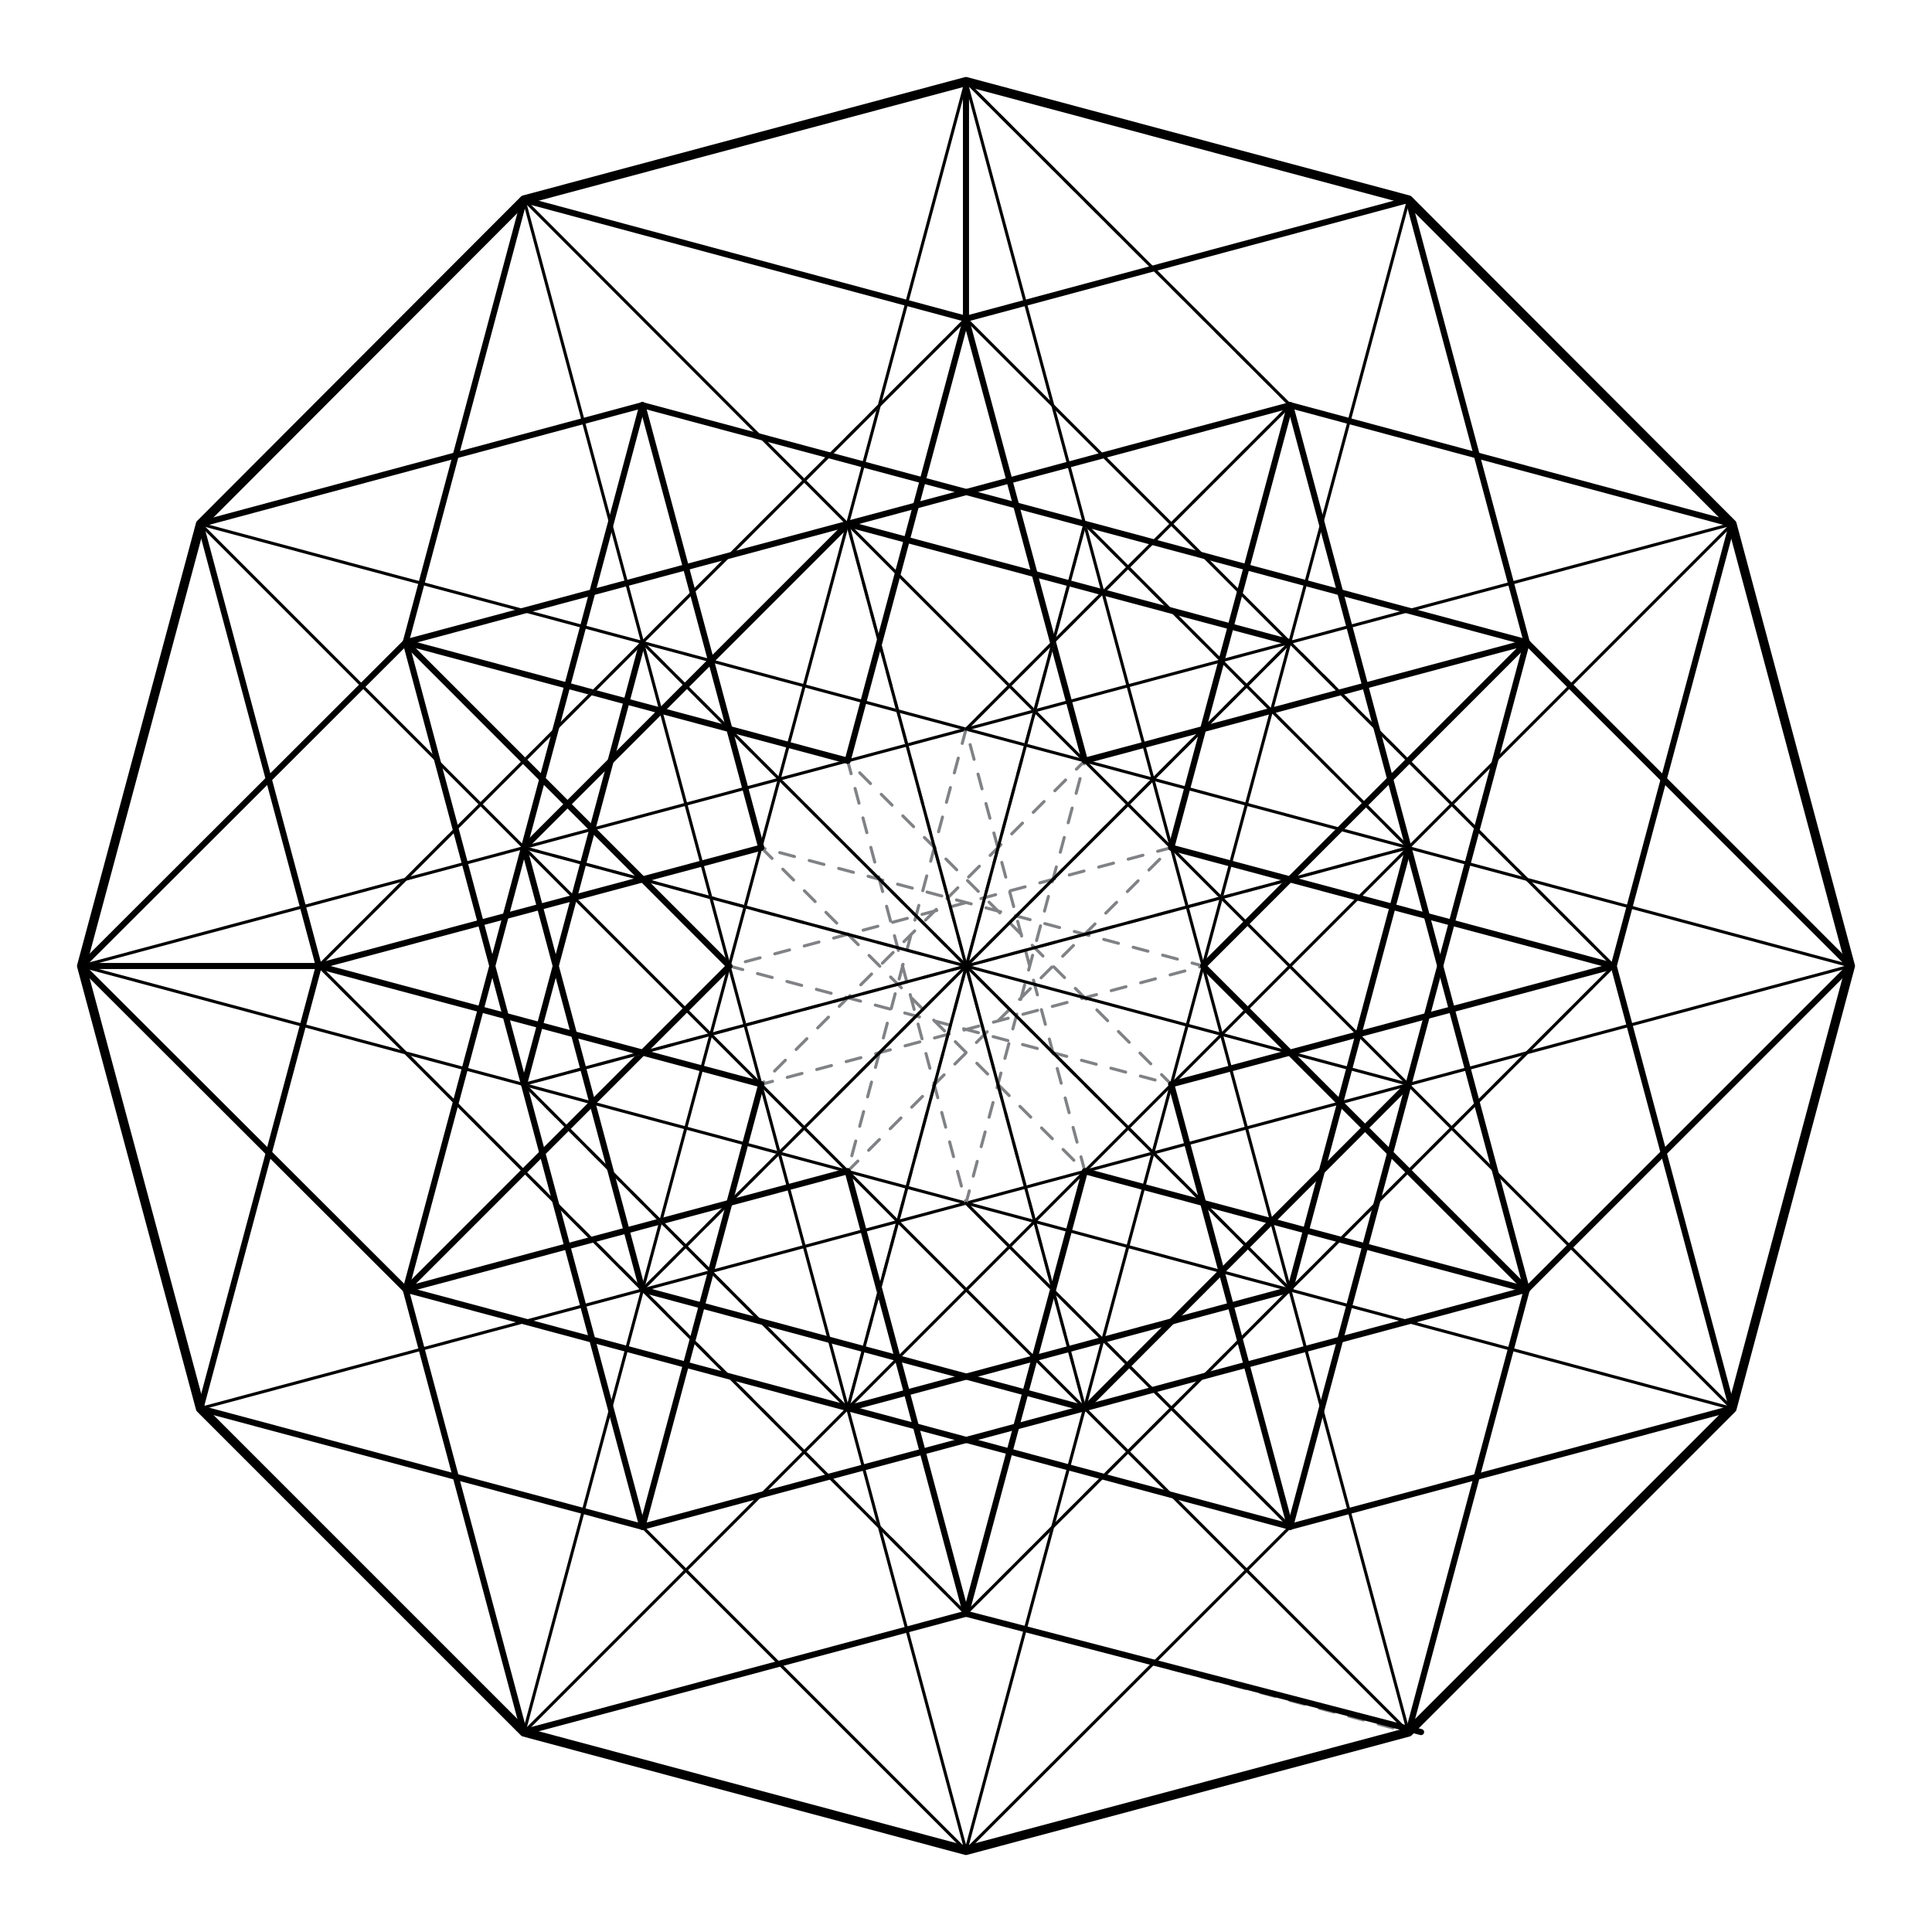<?xml version="1.0" encoding="utf-8"?>
<!-- Generator: Adobe Illustrator 16.0.0, SVG Export Plug-In . SVG Version: 6.00 Build 0)  -->
<!DOCTYPE svg PUBLIC "-//W3C//DTD SVG 1.1//EN" "http://www.w3.org/Graphics/SVG/1.1/DTD/svg11.dtd">
<svg version="1.1" id="Layer_1" xmlns="http://www.w3.org/2000/svg" xmlns:xlink="http://www.w3.org/1999/xlink" x="0px" y="0px"
	 width="141.43px" height="141.43px" viewBox="-628.785 471.215 141.43 141.43"
	 enable-background="new -628.785 471.215 141.43 141.43" xml:space="preserve">
<polygon fill="none" stroke="#000000" stroke-width="0.67" stroke-linecap="round" stroke-linejoin="round" stroke-miterlimit="10" points="
	-614.112,509.577 -622.812,541.931 -614.112,574.32 -590.421,598.01 -558.071,606.674 -525.681,598.01 -501.991,574.32 
	-493.328,541.931 -501.991,509.577 -525.681,485.849 -558.071,477.186 -590.421,485.849 "/>
<polyline fill="none" stroke="#000000" stroke-width="0.223" stroke-linecap="round" stroke-linejoin="round" stroke-miterlimit="10" points="
	-590.422,598.01 -558.07,477.187 -525.681,598.01 "/>
<line fill="none" stroke="#000000" stroke-width="0.223" stroke-linecap="round" stroke-linejoin="round" stroke-miterlimit="10" x1="-493.327" y1="541.931" x2="-614.112" y2="509.577"/>
<line fill="none" stroke="#000000" stroke-width="0.223" stroke-linecap="round" stroke-linejoin="round" stroke-miterlimit="10" x1="-622.812" y1="541.931" x2="-501.991" y2="574.32"/>
<polyline fill="none" stroke="#000000" stroke-width="0.223" stroke-linecap="round" stroke-linejoin="round" stroke-miterlimit="10" points="
	-525.681,485.849 -558.072,606.673 -590.422,485.849 "/>
<line fill="none" stroke="#000000" stroke-width="0.223" stroke-linecap="round" stroke-linejoin="round" stroke-miterlimit="10" x1="-614.112" y1="574.32" x2="-493.328" y2="541.931"/>
<line fill="none" stroke="#000000" stroke-width="0.223" stroke-linecap="round" stroke-linejoin="round" stroke-miterlimit="10" x1="-501.991" y1="509.577" x2="-622.812" y2="541.931"/>
<line fill="none" x1="-525.681" y1="485.849" x2="-614.113" y2="574.32"/>
<line fill="none" stroke="#000000" stroke-width="0.223" stroke-linecap="round" stroke-linejoin="round" stroke-miterlimit="10" x1="-525.681" y1="598.01" x2="-614.113" y2="509.577"/>
<polyline fill="none" stroke="#808285" stroke-width="0.223" stroke-linecap="round" stroke-linejoin="round" stroke-miterlimit="10" stroke-dasharray="1.116,1.116" points="
	-590.422,533.266 -581.759,565.617 -549.37,574.319 "/>
<line fill="none" stroke="#000000" stroke-width="0.223" stroke-linecap="round" stroke-linejoin="round" stroke-miterlimit="10" x1="-501.991" y1="509.577" x2="-590.423" y2="598.01"/>
<polyline fill="none" stroke="#808285" stroke-width="0.223" stroke-linecap="round" stroke-linejoin="round" stroke-miterlimit="10" stroke-dasharray="1.116,1.116" points="
	-566.734,574.32 -534.342,565.617 -558.07,541.931 -581.759,518.239 "/>
<polyline fill="none" stroke="#808285" stroke-width="0.223" stroke-linecap="round" stroke-linejoin="round" stroke-miterlimit="10" stroke-dasharray="1.116,1.116" points="
	-581.759,565.617 -558.07,541.93 -534.342,518.238 "/>
<line fill="none" stroke="#808285" stroke-width="0.223" stroke-linecap="round" stroke-linejoin="round" stroke-miterlimit="10" stroke-dasharray="1.116,1.116" x1="-566.734" y1="509.577" x2="-549.37" y2="574.32"/>
<polyline fill="none" stroke="#808285" stroke-width="0.223" stroke-linecap="round" stroke-linejoin="round" stroke-miterlimit="10" stroke-dasharray="1.116,1.116" points="
	-549.369,509.577 -525.681,533.267 -534.342,565.617 "/>
<line fill="none" stroke="#808285" stroke-width="0.223" stroke-linecap="round" stroke-linejoin="round" stroke-miterlimit="10" stroke-dasharray="1.116,1.116" x1="-581.759" y1="518.238" x2="-590.422" y2="550.593"/>
<line fill="none" stroke="#808285" stroke-width="0.223" stroke-linecap="round" stroke-linejoin="round" stroke-miterlimit="10" stroke-dasharray="1.116,1.116" x1="-590.422" y1="533.266" x2="-558.07" y2="541.931"/>
<polyline fill="none" stroke="#808285" stroke-width="0.223" stroke-linecap="round" stroke-linejoin="round" stroke-miterlimit="10" stroke-dasharray="1.116,1.116" points="
	-534.342,518.238 -566.734,509.577 -590.421,533.266 "/>
<polyline fill="none" stroke="#000000" stroke-width="0.223" stroke-linecap="round" stroke-linejoin="round" stroke-miterlimit="10" points="
	-590.422,485.849 -566.734,509.578 -501.991,574.32 "/>
<polygon fill="none" stroke="#808285" stroke-width="0.223" stroke-linecap="round" stroke-linejoin="round" stroke-miterlimit="10" stroke-dasharray="1.116,1.116" points="
	-573.058,533.266 -549.368,556.956 -558.07,524.602 -566.734,556.956 -543.043,533.266 -575.396,541.931 -543.043,550.592 
	-566.734,526.903 -558.07,559.293 -549.368,526.903 -573.058,550.592 -540.705,541.931 "/>
<polyline fill="none" stroke="#000000" stroke-width="0.446" stroke-linecap="round" stroke-linejoin="round" stroke-miterlimit="10" points="
	-575.397,541.931 -599.085,518.238 -622.812,541.931 "/>
<polyline fill="none" stroke="#808285" stroke-width="0.223" stroke-linecap="round" stroke-linejoin="round" stroke-miterlimit="10" stroke-dasharray="1.116,1.116" points="
	-590.422,485.849 -599.085,518.239 -534.343,500.876 -558.07,477.186 "/>
<polyline fill="none" stroke="#808285" stroke-width="0.223" stroke-linecap="round" stroke-linejoin="round" stroke-miterlimit="10" stroke-dasharray="1.116,1.116" points="
	-501.991,509.577 -534.342,500.875 -558.071,524.603 "/>
<line fill="none" stroke="#000000" stroke-width="0.446" stroke-linecap="round" stroke-linejoin="round" stroke-miterlimit="10" x1="-599.085" y1="518.238" x2="-566.735" y2="526.903"/>
<polyline fill="none" stroke="#808285" stroke-width="0.223" stroke-linecap="round" stroke-linejoin="round" stroke-miterlimit="10" stroke-dasharray="1.116,1.116" points="
	-622.812,541.931 -605.449,541.931 -614.112,574.32 "/>
<polyline fill="none" stroke="#808285" stroke-width="0.223" stroke-linecap="round" stroke-linejoin="round" stroke-miterlimit="10" stroke-dasharray="1.116,1.116" points="
	-614.112,509.577 -605.448,541.931 -581.758,565.617 "/>
<line fill="none" stroke="#808285" stroke-width="0.223" stroke-linecap="round" stroke-linejoin="round" stroke-miterlimit="10" stroke-dasharray="1.116,1.116" x1="-605.448" y1="541.931" x2="-573.058" y2="550.593"/>
<polyline fill="none" stroke="#808285" stroke-width="0.223" stroke-linecap="round" stroke-linejoin="round" stroke-miterlimit="10" stroke-dasharray="1.116,1.116" points="
	-525.681,485.849 -517.017,518.239 -493.327,541.93 "/>
<polyline fill="none" stroke="#808285" stroke-width="0.223" stroke-linecap="round" stroke-linejoin="round" stroke-miterlimit="10" stroke-dasharray="1.116,1.116" points="
	-501.991,574.32 -510.655,541.931 -501.991,509.577 "/>
<polyline fill="none" stroke="#808285" stroke-width="0.223" stroke-linecap="round" stroke-linejoin="round" stroke-miterlimit="10" stroke-dasharray="1.116,1.116" points="
	-543.043,550.593 -510.654,541.931 -534.342,518.238 "/>
<line fill="none" stroke="#808285" stroke-width="0.223" stroke-linecap="round" stroke-linejoin="round" stroke-miterlimit="10" stroke-dasharray="1.116,1.116" x1="-534.342" y1="500.876" x2="-543.043" y2="533.267"/>
<line fill="none" stroke="#808285" stroke-width="0.223" stroke-linecap="round" stroke-linejoin="round" stroke-miterlimit="10" stroke-dasharray="1.116,1.116" x1="-510.655" y1="541.931" x2="-534.342" y2="565.618"/>
<polyline fill="none" stroke="#000000" stroke-width="0.446" stroke-linecap="round" stroke-linejoin="round" stroke-miterlimit="10" points="
	-525.681,485.849 -558.072,494.553 -549.369,526.902 "/>
<polyline fill="none" stroke="#808285" stroke-width="0.223" stroke-linecap="round" stroke-linejoin="round" stroke-miterlimit="10" stroke-dasharray="1.116,1.116" points="
	-573.058,533.266 -581.759,500.875 -614.112,509.577 "/>
<line fill="none" stroke="#808285" stroke-width="0.223" stroke-linecap="round" stroke-linejoin="round" stroke-miterlimit="10" stroke-dasharray="1.116,1.116" x1="-581.759" y1="500.876" x2="-517.017" y2="518.238"/>
<polyline fill="none" stroke="#808285" stroke-width="0.223" stroke-linecap="round" stroke-linejoin="round" stroke-miterlimit="10" stroke-dasharray="1.116,1.116" points="
	-614.112,574.32 -581.758,582.982 -573.059,550.593 "/>
<polyline fill="none" stroke="#808285" stroke-width="0.223" stroke-linecap="round" stroke-linejoin="round" stroke-miterlimit="10" stroke-dasharray="1.116,1.116" points="
	-599.085,518.238 -581.761,582.981 -517.016,565.618 "/>
<line fill="none" stroke="#000000" stroke-width="0.223" stroke-linecap="round" stroke-linejoin="round" stroke-miterlimit="10" x1="-558.071" y1="606.673" x2="-581.761" y2="582.981"/>
<polyline fill="none" stroke="#808285" stroke-width="0.223" stroke-linecap="round" stroke-linejoin="round" stroke-miterlimit="10" stroke-dasharray="1.116,1.116" points="
	-590.422,598.01 -558.07,589.345 -525.681,598.01 "/>
<polyline fill="none" stroke="#808285" stroke-width="0.223" stroke-linecap="round" stroke-linejoin="round" stroke-miterlimit="10" stroke-dasharray="1.116,1.116" points="
	-534.342,565.617 -558.071,589.346 -581.761,565.617 "/>
<polyline fill="none" stroke="#000000" stroke-width="0.446" stroke-linecap="round" stroke-linejoin="round" stroke-miterlimit="10" points="
	-549.369,556.955 -558.07,589.346 -566.733,556.955 "/>
<polyline fill="none" stroke="#808285" stroke-width="0.223" stroke-linecap="round" stroke-linejoin="round" stroke-miterlimit="10" stroke-dasharray="1.116,1.116" points="
	-622.812,541.931 -599.084,565.618 -590.422,598.01 "/>
<polyline fill="none" stroke="#000000" stroke-width="0.446" stroke-linecap="round" stroke-linejoin="round" stroke-miterlimit="10" points="
	-566.734,556.955 -599.084,565.618 -575.397,541.931 "/>
<line fill="none" stroke="#808285" stroke-width="0.223" stroke-linecap="round" stroke-linejoin="round" stroke-miterlimit="10" stroke-dasharray="1.116,1.116" x1="-590.422" y1="550.593" x2="-566.734" y2="574.32"/>
<line fill="none" stroke="#808285" stroke-width="0.223" stroke-linecap="round" stroke-linejoin="round" stroke-miterlimit="10" stroke-dasharray="1.116,1.116" x1="-599.085" y1="565.617" x2="-534.342" y2="582.981"/>
<line fill="none" stroke="#808285" stroke-width="0.223" stroke-linecap="round" stroke-linejoin="round" stroke-miterlimit="10" stroke-dasharray="1.116,1.116" x1="-605.448" y1="541.931" x2="-573.058" y2="533.266"/>
<polyline fill="none" stroke="#000000" stroke-width="0.446" stroke-linecap="round" stroke-linejoin="round" stroke-miterlimit="10" points="
	-549.369,526.903 -517.017,518.238 -540.705,541.931 "/>
<polyline fill="none" stroke="#808285" stroke-width="0.223" stroke-linecap="round" stroke-linejoin="round" stroke-miterlimit="10" stroke-dasharray="1.116,1.116" points="
	-493.327,541.931 -517.017,565.618 -540.706,541.931 "/>
<polyline fill="none" stroke="#808285" stroke-width="0.223" stroke-linecap="round" stroke-linejoin="round" stroke-miterlimit="10" stroke-dasharray="1.116,1.116" points="
	-549.369,556.955 -517.017,565.618 -525.681,598.009 "/>
<line fill="none" stroke="#808285" stroke-width="0.223" stroke-linecap="round" stroke-linejoin="round" stroke-miterlimit="10" stroke-dasharray="1.116,1.116" x1="-525.681" y1="550.593" x2="-549.369" y2="574.32"/>
<polyline fill="none" stroke="#000000" stroke-width="0.223" stroke-linecap="round" stroke-linejoin="round" stroke-miterlimit="10" points="
	-558.071,606.673 -534.342,582.981 -501.991,574.321 "/>
<polyline fill="none" stroke="#808285" stroke-width="0.223" stroke-linecap="round" stroke-linejoin="round" stroke-miterlimit="10" stroke-dasharray="1.116,1.116" points="
	-517.017,518.238 -534.342,582.981 -543.043,550.593 "/>
<line fill="none" stroke="#808285" stroke-width="0.223" stroke-linecap="round" stroke-linejoin="round" stroke-miterlimit="10" stroke-dasharray="1.116,1.116" x1="-534.342" y1="582.981" x2="-558.071" y2="559.293"/>
<line fill="none" x1="-558.071" y1="477.187" x2="-581.761" y2="500.876"/>
<line fill="none" stroke="#808285" stroke-width="0.223" stroke-linecap="round" stroke-linejoin="round" stroke-miterlimit="10" stroke-dasharray="1.116,1.116" x1="-510.655" y1="541.931" x2="-543.044" y2="533.266"/>
<line fill="none" stroke="#808285" stroke-width="0.223" stroke-linecap="round" stroke-linejoin="round" stroke-miterlimit="10" stroke-dasharray="1.116,1.116" x1="-534.342" y1="500.876" x2="-517.017" y2="565.618"/>
<line fill="none" stroke="#808285" stroke-width="0.223" stroke-linecap="round" stroke-linejoin="round" stroke-miterlimit="10" stroke-dasharray="1.116,1.116" x1="-581.759" y1="500.876" x2="-599.084" y2="565.618"/>
<line fill="none" stroke="#808285" stroke-width="0.223" stroke-linecap="round" stroke-linejoin="round" stroke-miterlimit="10" stroke-dasharray="1.116,1.116" x1="-558.071" y1="494.553" x2="-605.449" y2="541.931"/>
<line fill="none" stroke="#808285" stroke-width="0.223" stroke-linecap="round" stroke-linejoin="round" stroke-miterlimit="10" stroke-dasharray="1.116,1.116" x1="-549.369" y1="509.577" x2="-566.733" y2="574.32"/>
<line fill="none" stroke="#808285" stroke-width="0.223" stroke-linecap="round" stroke-linejoin="round" stroke-miterlimit="10" stroke-dasharray="1.116,1.116" x1="-525.681" y1="533.266" x2="-590.422" y2="550.592"/>
<line fill="none" stroke="#000000" stroke-width="0.446" stroke-linecap="round" stroke-linejoin="round" stroke-miterlimit="10" x1="-566.734" y1="526.903" x2="-558.07" y2="494.554"/>
<line fill="none" stroke="#000000" stroke-width="0.446" stroke-linecap="round" stroke-linejoin="round" stroke-miterlimit="10" x1="-558.071" y1="494.553" x2="-558.071" y2="477.186"/>
<line fill="none" stroke="#000000" stroke-width="0.446" stroke-linecap="round" stroke-linejoin="round" stroke-miterlimit="10" x1="-558.071" y1="494.553" x2="-590.422" y2="485.849"/>
<line fill="none" stroke="#000000" stroke-width="0.446" stroke-linecap="round" stroke-linejoin="round" stroke-miterlimit="10" x1="-599.085" y1="518.238" x2="-590.422" y2="485.849"/>
<line fill="none" stroke="#000000" stroke-width="0.446" stroke-linecap="round" stroke-linejoin="round" stroke-miterlimit="10" x1="-525.681" y1="485.849" x2="-517.017" y2="518.239"/>
<line fill="none" stroke="#000000" stroke-width="0.446" stroke-linecap="round" stroke-linejoin="round" stroke-miterlimit="10" x1="-517.017" y1="518.238" x2="-493.327" y2="541.931"/>
<line fill="none" stroke="#000000" stroke-width="0.446" stroke-linecap="round" stroke-linejoin="round" stroke-miterlimit="10" x1="-493.327" y1="541.931" x2="-517.017" y2="565.618"/>
<line fill="none" stroke="#000000" stroke-width="0.446" stroke-linecap="round" stroke-linejoin="round" stroke-miterlimit="10" x1="-517.017" y1="565.617" x2="-540.706" y2="541.93"/>
<line fill="none" stroke="#000000" stroke-width="0.446" stroke-linecap="round" stroke-linejoin="round" stroke-miterlimit="10" x1="-517.017" y1="565.617" x2="-525.681" y2="598.01"/>
<line fill="none" stroke="#000000" stroke-width="0.446" stroke-linecap="round" stroke-linejoin="round" stroke-miterlimit="10" x1="-549.369" y1="556.955" x2="-517.017" y2="565.618"/>
<line fill="none" stroke="#000000" stroke-width="0.446" stroke-linecap="round" stroke-linejoin="round" stroke-miterlimit="10" x1="-524.756" y1="598.01" x2="-558.071" y2="589.345"/>
<line fill="none" stroke="#000000" stroke-width="0.446" stroke-linecap="round" stroke-linejoin="round" stroke-miterlimit="10" x1="-558.071" y1="589.346" x2="-590.422" y2="598.01"/>
<line fill="none" stroke="#000000" stroke-width="0.446" stroke-linecap="round" stroke-linejoin="round" stroke-miterlimit="10" x1="-590.422" y1="598.01" x2="-599.085" y2="565.617"/>
<line fill="none" stroke="#000000" stroke-width="0.446" stroke-linecap="round" stroke-linejoin="round" stroke-miterlimit="10" x1="-599.085" y1="565.617" x2="-622.813" y2="541.93"/>
<line fill="none" stroke="#000000" stroke-width="0.446" stroke-linecap="round" stroke-linejoin="round" stroke-miterlimit="10" x1="-517.017" y1="518.238" x2="-534.342" y2="582.981"/>
<line fill="none" stroke="#000000" stroke-width="0.446" stroke-linecap="round" stroke-linejoin="round" stroke-miterlimit="10" x1="-534.342" y1="582.981" x2="-599.084" y2="565.618"/>
<line fill="none" stroke="#000000" stroke-width="0.446" stroke-linecap="round" stroke-linejoin="round" stroke-miterlimit="10" x1="-599.085" y1="565.617" x2="-581.761" y2="500.876"/>
<line fill="none" stroke="#000000" stroke-width="0.446" stroke-linecap="round" stroke-linejoin="round" stroke-miterlimit="10" x1="-581.759" y1="500.876" x2="-517.017" y2="518.238"/>
<line fill="none" stroke="#000000" stroke-width="0.446" stroke-linecap="round" stroke-linejoin="round" stroke-miterlimit="10" x1="-581.759" y1="565.617" x2="-549.368" y2="574.32"/>
<line fill="none" stroke="#000000" stroke-width="0.446" stroke-linecap="round" stroke-linejoin="round" stroke-miterlimit="10" x1="-566.734" y1="509.577" x2="-534.342" y2="518.239"/>
<line fill="none" stroke="#000000" stroke-width="0.446" stroke-linecap="round" stroke-linejoin="round" stroke-miterlimit="10" x1="-525.681" y1="533.266" x2="-534.342" y2="565.617"/>
<line fill="none" stroke="#000000" stroke-width="0.446" stroke-linecap="round" stroke-linejoin="round" stroke-miterlimit="10" x1="-581.759" y1="518.238" x2="-590.422" y2="550.593"/>
<line fill="none" stroke="#000000" stroke-width="0.446" stroke-linecap="round" stroke-linejoin="round" stroke-miterlimit="10" x1="-549.369" y1="574.32" x2="-525.681" y2="550.593"/>
<line fill="none" stroke="#000000" stroke-width="0.446" stroke-linecap="round" stroke-linejoin="round" stroke-miterlimit="10" x1="-566.734" y1="509.577" x2="-590.422" y2="533.267"/>
<line fill="none" stroke="#000000" stroke-width="0.446" stroke-linecap="round" stroke-linejoin="round" stroke-miterlimit="10" x1="-622.812" y1="541.931" x2="-605.449" y2="541.931"/>
<line fill="none" stroke="#000000" stroke-width="0.446" stroke-linecap="round" stroke-linejoin="round" stroke-miterlimit="10" x1="-614.112" y1="509.577" x2="-605.448" y2="541.931"/>
<line fill="none" stroke="#000000" stroke-width="0.446" stroke-linecap="round" stroke-linejoin="round" stroke-miterlimit="10" x1="-605.448" y1="541.931" x2="-614.113" y2="574.32"/>
<line fill="none" stroke="#000000" stroke-width="0.446" stroke-linecap="round" stroke-linejoin="round" stroke-miterlimit="10" x1="-501.991" y1="574.32" x2="-510.655" y2="541.931"/>
<line fill="none" stroke="#000000" stroke-width="0.446" stroke-linecap="round" stroke-linejoin="round" stroke-miterlimit="10" x1="-510.655" y1="541.931" x2="-501.991" y2="509.577"/>
<line fill="none" stroke="#000000" stroke-width="0.446" stroke-linecap="round" stroke-linejoin="round" stroke-miterlimit="10" x1="-614.112" y1="509.577" x2="-581.758" y2="500.875"/>
<line fill="none" stroke="#000000" stroke-width="0.446" stroke-linecap="round" stroke-linejoin="round" stroke-miterlimit="10" x1="-605.448" y1="541.931" x2="-573.058" y2="533.266"/>
<line fill="none" stroke="#000000" stroke-width="0.446" stroke-linecap="round" stroke-linejoin="round" stroke-miterlimit="10" x1="-573.058" y1="533.266" x2="-581.759" y2="500.875"/>
<line fill="none" stroke="#000000" stroke-width="0.446" stroke-linecap="round" stroke-linejoin="round" stroke-miterlimit="10" x1="-501.991" y1="509.577" x2="-534.342" y2="500.875"/>
<line fill="none" stroke="#000000" stroke-width="0.446" stroke-linecap="round" stroke-linejoin="round" stroke-miterlimit="10" x1="-534.342" y1="500.876" x2="-543.043" y2="533.267"/>
<line fill="none" stroke="#000000" stroke-width="0.446" stroke-linecap="round" stroke-linejoin="round" stroke-miterlimit="10" x1="-543.043" y1="533.266" x2="-510.654" y2="541.931"/>
<line fill="none" stroke="#000000" stroke-width="0.446" stroke-linecap="round" stroke-linejoin="round" stroke-miterlimit="10" x1="-510.655" y1="541.931" x2="-543.044" y2="550.593"/>
<line fill="none" stroke="#000000" stroke-width="0.446" stroke-linecap="round" stroke-linejoin="round" stroke-miterlimit="10" x1="-543.043" y1="550.593" x2="-534.342" y2="582.982"/>
<line fill="none" stroke="#000000" stroke-width="0.446" stroke-linecap="round" stroke-linejoin="round" stroke-miterlimit="10" x1="-534.342" y1="582.981" x2="-501.992" y2="574.319"/>
<line fill="none" stroke="#000000" stroke-width="0.446" stroke-linecap="round" stroke-linejoin="round" stroke-miterlimit="10" x1="-614.112" y1="574.32" x2="-581.758" y2="582.982"/>
<line fill="none" stroke="#000000" stroke-width="0.446" stroke-linecap="round" stroke-linejoin="round" stroke-miterlimit="10" x1="-581.759" y1="582.981" x2="-573.058" y2="550.592"/>
<line fill="none" stroke="#000000" stroke-width="0.446" stroke-linecap="round" stroke-linejoin="round" stroke-miterlimit="10" x1="-573.058" y1="550.593" x2="-605.448" y2="541.931"/>
<line fill="none" stroke="#000000" stroke-width="0.446" stroke-linecap="round" stroke-linejoin="round" stroke-miterlimit="10" x1="-590.422" y1="533.266" x2="-581.759" y2="565.617"/>
<line fill="none" stroke="#000000" stroke-width="0.446" stroke-linecap="round" stroke-linejoin="round" stroke-miterlimit="10" x1="-534.342" y1="565.617" x2="-566.734" y2="574.32"/>
<line fill="none" stroke="#000000" stroke-width="0.446" stroke-linecap="round" stroke-linejoin="round" stroke-miterlimit="10" x1="-534.342" y1="500.876" x2="-599.084" y2="518.238"/>
<line fill="none" stroke="#000000" stroke-width="0.446" stroke-linecap="round" stroke-linejoin="round" stroke-miterlimit="10" x1="-599.085" y1="518.238" x2="-581.761" y2="582.981"/>
<line fill="none" stroke="#000000" stroke-width="0.446" stroke-linecap="round" stroke-linejoin="round" stroke-miterlimit="10" x1="-581.759" y1="582.981" x2="-517.017" y2="565.618"/>
<line fill="none" stroke="#000000" stroke-width="0.446" stroke-linecap="round" stroke-linejoin="round" stroke-miterlimit="10" x1="-517.017" y1="565.617" x2="-534.342" y2="500.876"/>
<line fill="none" stroke="#000000" stroke-width="0.223" stroke-linecap="round" stroke-linejoin="round" stroke-miterlimit="10" x1="-558.071" y1="494.553" x2="-605.449" y2="541.931"/>
<line fill="none" stroke="#000000" stroke-width="0.223" stroke-linecap="round" stroke-linejoin="round" stroke-miterlimit="10" x1="-605.448" y1="541.931" x2="-558.07" y2="589.346"/>
<line fill="none" stroke="#000000" stroke-width="0.223" stroke-linecap="round" stroke-linejoin="round" stroke-miterlimit="10" x1="-558.071" y1="589.346" x2="-510.656" y2="541.931"/>
<line fill="none" stroke="#000000" stroke-width="0.223" stroke-linecap="round" stroke-linejoin="round" stroke-miterlimit="10" x1="-510.655" y1="541.931" x2="-558.069" y2="494.553"/>
<line fill="none" stroke="#000000" stroke-width="0.223" stroke-linecap="round" stroke-linejoin="round" stroke-miterlimit="10" x1="-558.071" y1="477.187" x2="-534.342" y2="500.876"/>
<line fill="none" stroke="#000000" stroke-width="0.223" stroke-linecap="round" stroke-linejoin="round" stroke-miterlimit="10" x1="-534.342" y1="582.981" x2="-558.071" y2="559.293"/>
<line fill="none" stroke="#000000" stroke-width="0.223" stroke-linecap="round" stroke-linejoin="round" stroke-miterlimit="10" x1="-534.342" y1="500.876" x2="-558.071" y2="524.603"/>
<line fill="none" stroke="#000000" stroke-width="0.223" stroke-linecap="round" stroke-linejoin="round" stroke-miterlimit="10" x1="-566.734" y1="509.577" x2="-549.37" y2="574.32"/>
<line fill="none" stroke="#000000" stroke-width="0.223" stroke-linecap="round" stroke-linejoin="round" stroke-miterlimit="10" x1="-534.342" y1="518.238" x2="-581.761" y2="565.618"/>
<line fill="none" stroke="#000000" stroke-width="0.223" stroke-linecap="round" stroke-linejoin="round" stroke-miterlimit="10" x1="-525.681" y1="533.266" x2="-590.422" y2="550.592"/>
<line fill="none" stroke="#000000" stroke-width="0.223" stroke-linecap="round" stroke-linejoin="round" stroke-miterlimit="10" x1="-525.681" y1="533.266" x2="-549.369" y2="509.577"/>
<line fill="none" stroke="#000000" stroke-width="0.223" stroke-linecap="round" stroke-linejoin="round" stroke-miterlimit="10" x1="-549.369" y1="509.577" x2="-566.733" y2="574.32"/>
<line fill="none" stroke="#000000" stroke-width="0.223" stroke-linecap="round" stroke-linejoin="round" stroke-miterlimit="10" x1="-566.734" y1="574.32" x2="-590.422" y2="550.593"/>
<line fill="none" stroke="#000000" stroke-width="0.223" stroke-linecap="round" stroke-linejoin="round" stroke-miterlimit="10" x1="-581.759" y1="518.238" x2="-534.342" y2="565.618"/>
<line fill="none" stroke="#000000" stroke-width="0.223" stroke-linecap="round" stroke-linejoin="round" stroke-miterlimit="10" x1="-590.422" y1="533.266" x2="-558.07" y2="541.931"/>
<line fill="none" stroke="#000000" stroke-width="0.223" stroke-linecap="round" stroke-linejoin="round" stroke-miterlimit="10" x1="-558.071" y1="541.931" x2="-525.679" y2="550.593"/>
</svg>
